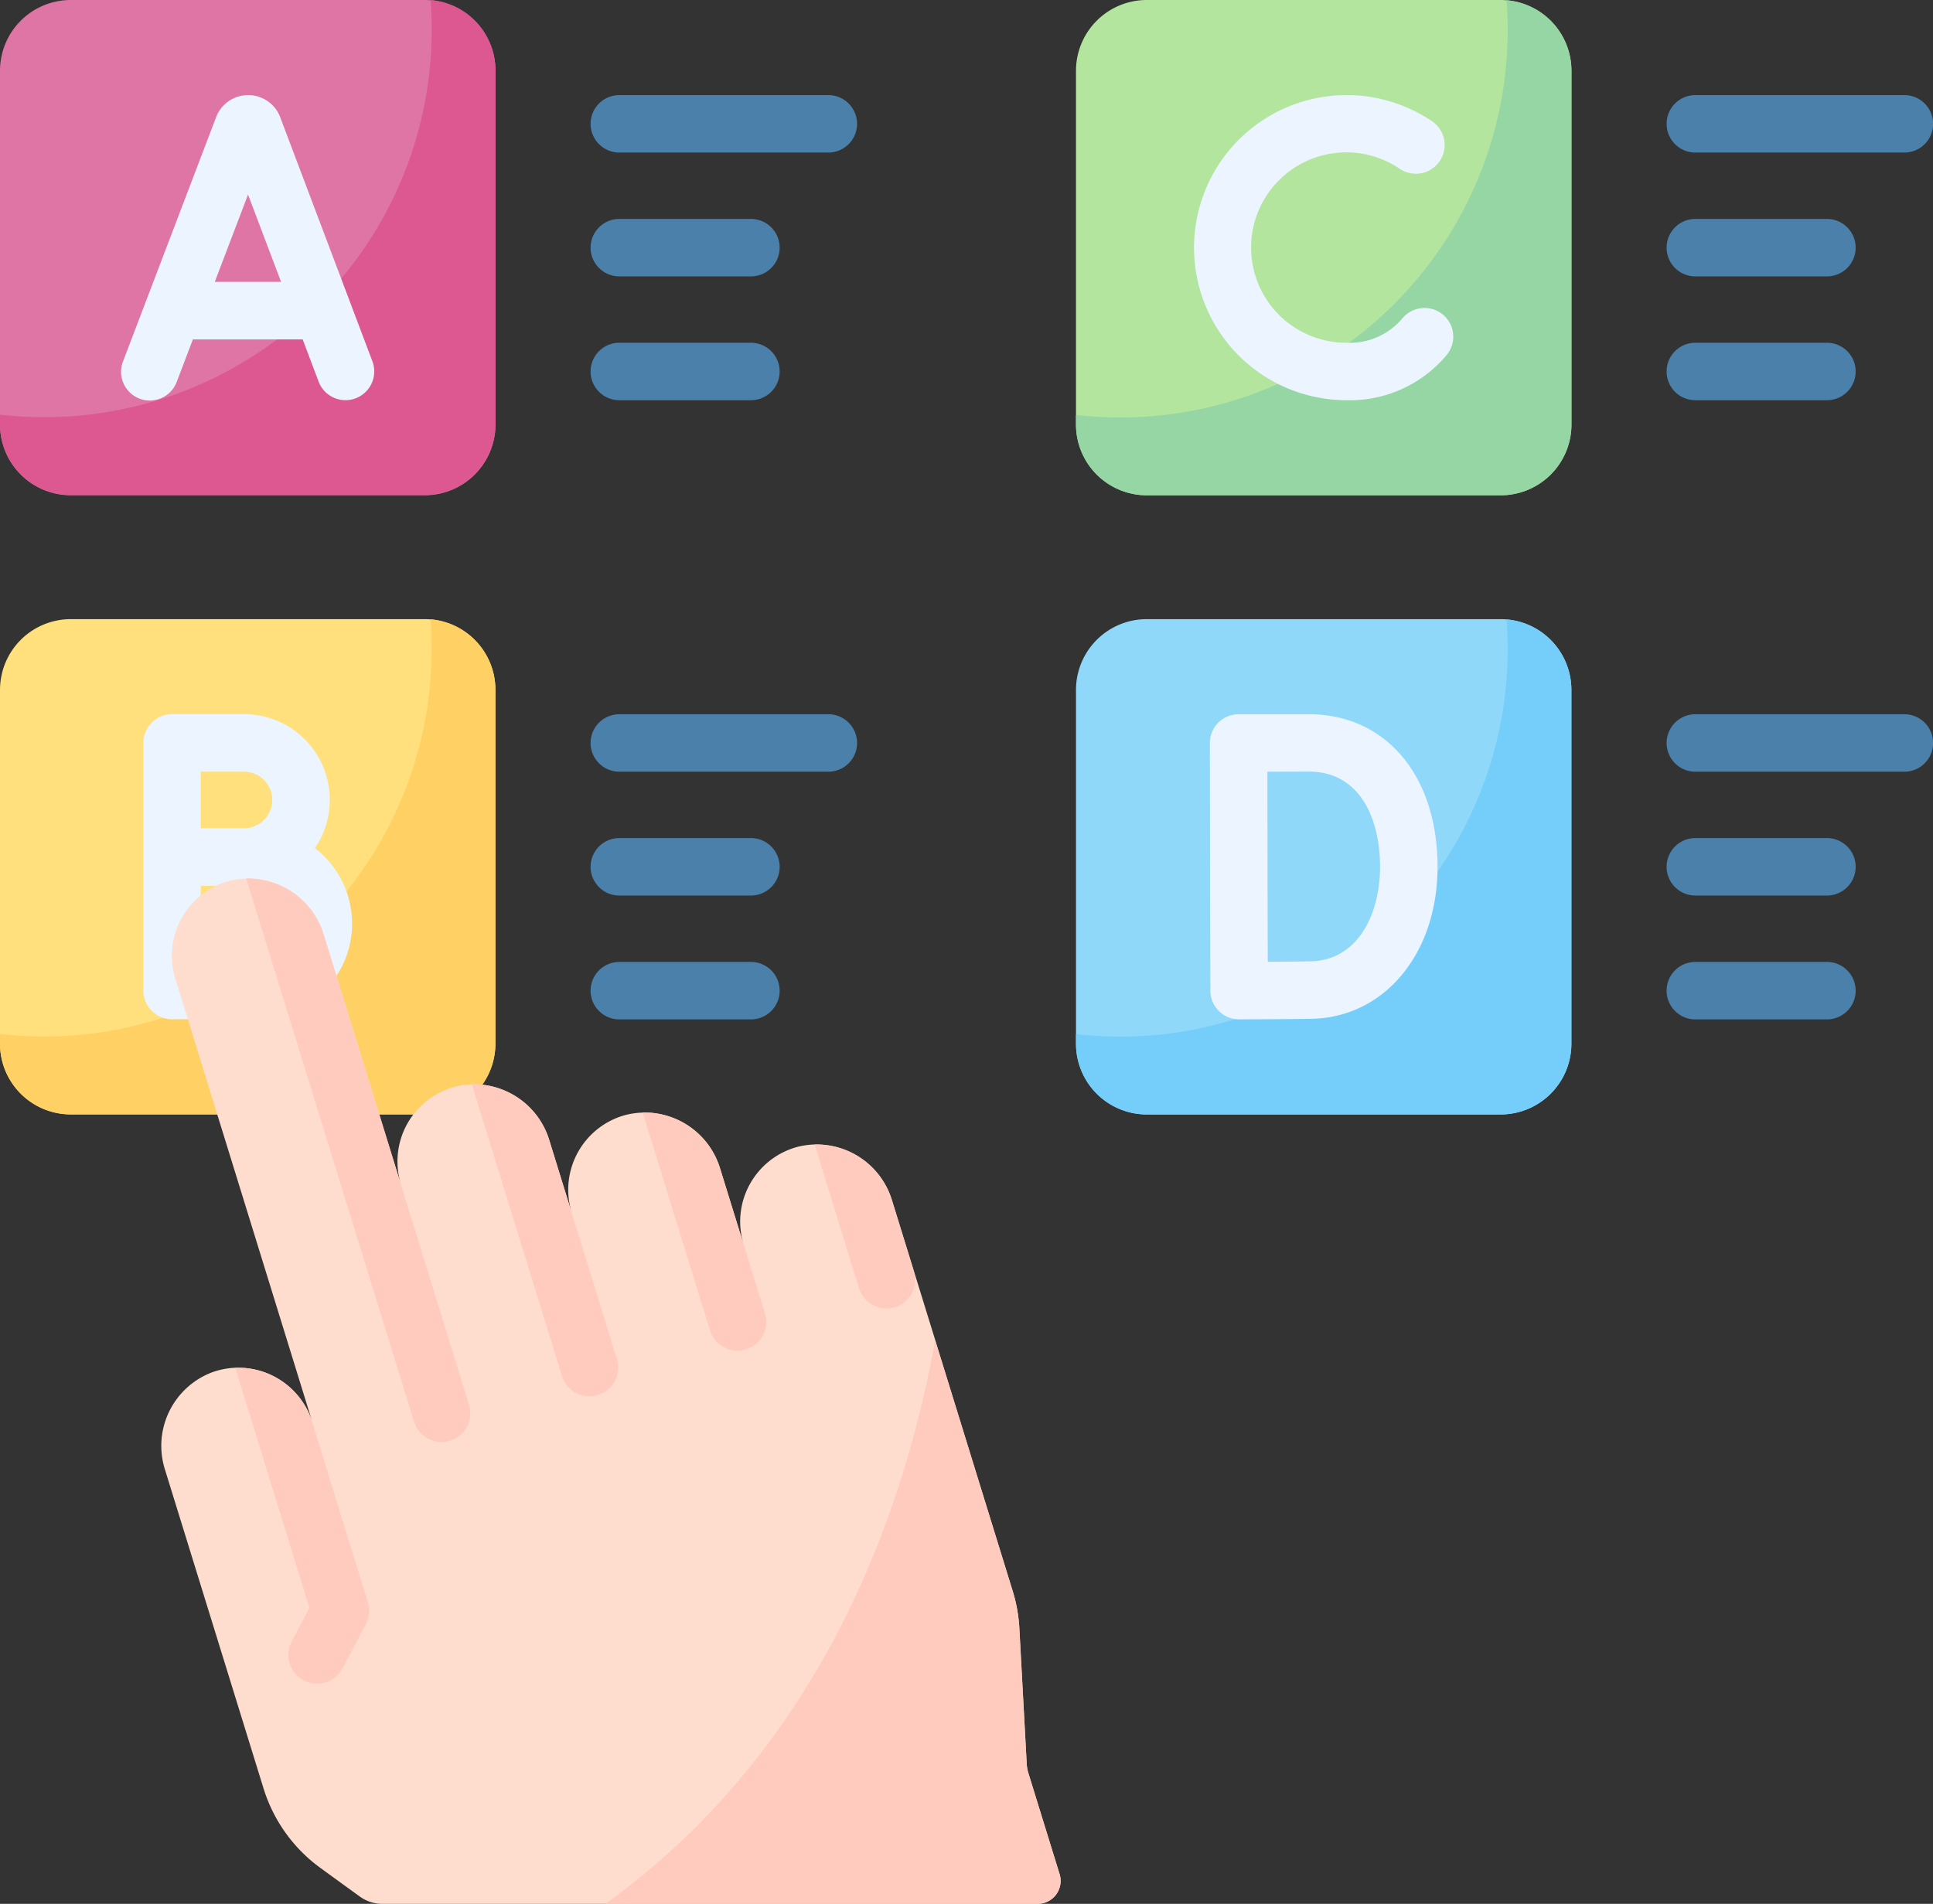 <svg id="choose" xmlns="http://www.w3.org/2000/svg" width="99.479" height="98" viewBox="0 0 99.479 98">
  <rect x="0" y="0" width="99.479" height="98" fill="#333333" stroke="none"/>
  <g id="Group_73" data-name="Group 73" transform="translate(0 31.87)">
    <g id="Group_72" data-name="Group 72">
      <g id="Group_70" data-name="Group 70">
        <path id="Path_548" data-name="Path 548" d="M21.854,193.33H3.642A3.642,3.642,0,0,1,0,189.688V171.476a3.642,3.642,0,0,1,3.642-3.642H21.854a3.642,3.642,0,0,1,3.642,3.642v18.211a3.642,3.642,0,0,1-3.642,3.642Z" transform="translate(0 -167.834)" fill="#ffe07d"/>
      </g>
      <g id="Group_71" data-name="Group 71" transform="translate(0 0.008)">
        <path id="Path_549" data-name="Path 549" d="M22.161,167.874q.058.759.058,1.533A19.943,19.943,0,0,1,0,189.218v.494a3.642,3.642,0,0,0,3.642,3.642H21.855a3.642,3.642,0,0,0,3.642-3.642V171.5A3.641,3.641,0,0,0,22.161,167.874Z" transform="translate(-0.001 -167.874)" fill="#ffd064"/>
      </g>
    </g>
  </g>
  <path id="Path_550" data-name="Path 550" d="M46.8,199.924a4.41,4.41,0,0,0-3.645-6.9h-3.7a1.479,1.479,0,0,0-1.479,1.479v12.748a1.479,1.479,0,0,0,1.479,1.479h.007s3.4-.015,4.343-.015a4.907,4.907,0,0,0,3-8.795Zm-3.645-3.938a1.454,1.454,0,0,1,0,2.909l-2.224,0v-2.912Zm.647,9.775c-.527,0-1.827,0-2.871.009v-3.911l2.871,0a1.952,1.952,0,1,1,0,3.9Z" transform="translate(-30.598 -156.263)" fill="#ecf4ff"/>
  <g id="Group_75" data-name="Group 75">
    <g id="Group_74" data-name="Group 74" transform="translate(0 0)">
      <path id="Path_551" data-name="Path 551" d="M21.854,29.3H3.642A3.642,3.642,0,0,1,0,25.66V7.448A3.642,3.642,0,0,1,3.642,3.806H21.854A3.642,3.642,0,0,1,25.5,7.448V25.66A3.642,3.642,0,0,1,21.854,29.3Z" transform="translate(0 -3.806)" fill="#df75a5"/>
      <path id="Path_552" data-name="Path 552" d="M22.161,3.806q.058.759.058,1.533A19.941,19.941,0,0,1,2.277,25.28,20.1,20.1,0,0,1,0,25.15v.494a3.642,3.642,0,0,0,3.642,3.642H21.855A3.642,3.642,0,0,0,25.5,25.644V7.433A3.641,3.641,0,0,0,22.161,3.806Z" transform="translate(-0.001 -3.806)" fill="#dd5790"/>
    </g>
  </g>
  <g id="Group_80" data-name="Group 80" transform="translate(55.374)">
    <g id="Group_77" data-name="Group 77" transform="translate(0 0)">
      <g id="Group_76" data-name="Group 76">
        <path id="Path_553" data-name="Path 553" d="M306.854,29.3H288.642A3.642,3.642,0,0,1,285,25.66V7.448a3.642,3.642,0,0,1,3.642-3.642h18.211A3.642,3.642,0,0,1,310.5,7.448V25.66A3.642,3.642,0,0,1,306.854,29.3Z" transform="translate(-285 -3.806)" fill="#b3e59f"/>
        <path id="Path_554" data-name="Path 554" d="M307.161,3.885q.058.759.058,1.533a19.941,19.941,0,0,1-19.941,19.941,20.1,20.1,0,0,1-2.276-.13v.494a3.642,3.642,0,0,0,3.642,3.642h18.211a3.642,3.642,0,0,0,3.642-3.642V7.512a3.641,3.641,0,0,0-3.336-3.627Z" transform="translate(-285.001 -3.87)" fill="#95d6a4"/>
      </g>
    </g>
    <g id="Group_79" data-name="Group 79" transform="translate(0 31.87)">
      <g id="Group_78" data-name="Group 78">
        <path id="Path_555" data-name="Path 555" d="M306.854,193.331H288.642A3.642,3.642,0,0,1,285,189.689V171.477a3.642,3.642,0,0,1,3.642-3.642h18.211a3.642,3.642,0,0,1,3.642,3.642v18.211A3.642,3.642,0,0,1,306.854,193.331Z" transform="translate(-285 -167.835)" fill="#90d8f9"/>
        <path id="Path_556" data-name="Path 556" d="M307.161,167.914q.058.759.058,1.533a19.941,19.941,0,0,1-19.941,19.941,20.146,20.146,0,0,1-2.276-.13v.494a3.642,3.642,0,0,0,3.642,3.642h18.211a3.642,3.642,0,0,0,3.642-3.642V171.541A3.641,3.641,0,0,0,307.161,167.914Z" transform="translate(-285.001 -167.899)" fill="#75cef9"/>
      </g>
    </g>
  </g>
  <path id="Path_557" data-name="Path 557" d="M45.025,42.7,40.281,30.136l-.016-.04A1.762,1.762,0,0,0,38.631,29h0a1.761,1.761,0,0,0-1.634,1.1l-.013.033L32.195,42.7a1.479,1.479,0,1,0,2.764,1.053l.829-2.178h5.65l.82,2.173A1.479,1.479,0,1,0,45.025,42.7Zm-8.11-4.087,1.711-4.493,1.7,4.493Z" transform="translate(-25.861 -24.105)" fill="#ecf4ff"/>
  <g id="Group_81" data-name="Group 81" transform="translate(30.391 4.895)">
    <path id="Path_558" data-name="Path 558" d="M168.653,31.958H157.9a1.479,1.479,0,0,1,0-2.958h10.756a1.479,1.479,0,0,1,0,2.958Z" transform="translate(-156.418 -29)" fill="#4a80aa"/>
    <path id="Path_559" data-name="Path 559" d="M164.669,64.765H157.9a1.479,1.479,0,1,1,0-2.958h6.772a1.479,1.479,0,0,1,0,2.958Z" transform="translate(-156.418 -55.433)" fill="#4a80aa"/>
    <path id="Path_560" data-name="Path 560" d="M164.669,97.57H157.9a1.479,1.479,0,1,1,0-2.958h6.772a1.479,1.479,0,0,1,0,2.958Z" transform="translate(-156.418 -81.864)" fill="#4a80aa"/>
    <path id="Path_561" data-name="Path 561" d="M168.653,195.988H157.9a1.479,1.479,0,0,1,0-2.958h10.756a1.479,1.479,0,0,1,0,2.958Z" transform="translate(-156.418 -161.16)" fill="#4a80aa"/>
    <path id="Path_562" data-name="Path 562" d="M164.669,228.793H157.9a1.479,1.479,0,1,1,0-2.958h6.772a1.479,1.479,0,0,1,0,2.958Z" transform="translate(-156.418 -187.591)" fill="#4a80aa"/>
    <path id="Path_563" data-name="Path 563" d="M164.669,261.6H157.9a1.479,1.479,0,0,1,0-2.958h6.772a1.479,1.479,0,0,1,0,2.958Z" transform="translate(-156.418 -214.022)" fill="#4a80aa"/>
  </g>
  <g id="Group_83" data-name="Group 83" transform="translate(61.448 4.895)">
    <g id="Group_82" data-name="Group 82">
      <path id="Path_564" data-name="Path 564" d="M324.117,44.706a7.853,7.853,0,1,1,4.392-14.364,1.479,1.479,0,1,1-1.656,2.451,4.9,4.9,0,1,0-2.736,8.955A3.54,3.54,0,0,0,327,40.478a1.479,1.479,0,0,1,2.267,1.9,6.49,6.49,0,0,1-5.149,2.328Z" transform="translate(-316.264 -29)" fill="#ecf4ff"/>
    </g>
  </g>
  <g id="Group_85" data-name="Group 85" transform="translate(62.264 36.765)">
    <g id="Group_84" data-name="Group 84">
      <path id="Path_565" data-name="Path 565" d="M321.965,208.735a1.479,1.479,0,0,1-1.479-1.474s-.017-4.621-.017-6.393c0-1.454-.009-6.357-.009-6.357a1.479,1.479,0,0,1,1.479-1.482h3.611c3.964,0,6.627,3.156,6.627,7.853,0,4.468-2.732,7.759-6.5,7.825-1.028.018-3.6.028-3.71.028Zm1.456-12.748c0,1.568.007,3.943.007,4.881,0,1.123.007,3.394.011,4.9.786,0,1.69-.012,2.191-.02,2.479-.043,3.589-2.476,3.589-4.867,0-2.367-.964-4.9-3.669-4.9Z" transform="translate(-320.46 -193.029)" fill="#ecf4ff"/>
    </g>
  </g>
  <path id="Path_566" data-name="Path 566" d="M453.651,31.958H442.9a1.479,1.479,0,1,1,0-2.958h10.756a1.479,1.479,0,1,1,0,2.958Z" transform="translate(-355.651 -24.105)" fill="#4a80aa"/>
  <path id="Path_567" data-name="Path 567" d="M449.668,64.765H442.9a1.479,1.479,0,1,1,0-2.958h6.772a1.479,1.479,0,0,1,0,2.958Z" transform="translate(-355.652 -50.538)" fill="#4a80aa"/>
  <path id="Path_568" data-name="Path 568" d="M449.668,97.57H442.9a1.479,1.479,0,1,1,0-2.958h6.772a1.479,1.479,0,0,1,0,2.958Z" transform="translate(-355.652 -76.969)" fill="#4a80aa"/>
  <path id="Path_569" data-name="Path 569" d="M453.651,195.988H442.9a1.479,1.479,0,1,1,0-2.958h10.756a1.479,1.479,0,1,1,0,2.958Z" transform="translate(-355.651 -156.265)" fill="#4a80aa"/>
  <path id="Path_570" data-name="Path 570" d="M449.668,228.793H442.9a1.479,1.479,0,1,1,0-2.958h6.772a1.479,1.479,0,0,1,0,2.958Z" transform="translate(-355.652 -182.696)" fill="#4a80aa"/>
  <path id="Path_571" data-name="Path 571" d="M449.668,261.6H442.9a1.479,1.479,0,1,1,0-2.958h6.772a1.479,1.479,0,0,1,0,2.958Z" transform="translate(-355.652 -209.127)" fill="#4a80aa"/>
  <g id="Group_86" data-name="Group 86" transform="translate(8.305 45.215)">
    <path id="Path_572" data-name="Path 572" d="M50.929,287.459l2.028,1.472a1.972,1.972,0,0,0,1.158.376H87.839a1.183,1.183,0,0,0,1.13-1.532l-1.607-5.2a1.969,1.969,0,0,1-.085-.474L86.9,275.12a7.965,7.965,0,0,0-.343-1.917l-6.208-20.1a4.046,4.046,0,0,0-4.871-2.762,3.984,3.984,0,0,0-2.77,5.023L71.5,251.462a4.046,4.046,0,0,0-4.871-2.762,3.984,3.984,0,0,0-2.77,5.023l-1.148-3.715a4.046,4.046,0,0,0-4.871-2.762,3.984,3.984,0,0,0-2.77,5.022l-3.97-12.85a4.046,4.046,0,0,0-4.871-2.762,3.984,3.984,0,0,0-2.77,5.023l7.055,22.837a3.984,3.984,0,0,0-5.12-2.585,4.046,4.046,0,0,0-2.464,5.028L48,283.362a7.966,7.966,0,0,0,2.934,4.1Z" transform="translate(-42.743 -236.522)" fill="#ffddce"/>
    <path id="Path_573" data-name="Path 573" d="M160.35,387.859h22.245a1.183,1.183,0,0,0,1.13-1.532l-1.607-5.2a1.97,1.97,0,0,1-.085-.474l-.382-6.979a7.96,7.96,0,0,0-.343-1.916l-3.99-12.915C175.777,367.466,171.6,379.764,160.35,387.859Z" transform="translate(-137.5 -335.074)" fill="#ffcbbe"/>
  </g>
  <g id="Group_87" data-name="Group 87" transform="translate(12.107 45.219)">
    <path id="Path_574" data-name="Path 574" d="M65.206,236.543l8.643,27.977a1.479,1.479,0,0,0,2.826-.873L69.19,239.418a4.08,4.08,0,0,0-3.984-2.875Z" transform="translate(-64.643 -236.541)" fill="#ffcbbe"/>
    <path id="Path_575" data-name="Path 575" d="M124.963,291.044l4.645,15.035a1.479,1.479,0,0,0,2.826-.873l-3.487-11.288a4.08,4.08,0,0,0-3.984-2.875Z" transform="translate(-112.79 -280.453)" fill="#ffcbbe"/>
    <path id="Path_576" data-name="Path 576" d="M170.2,298.53l3.469,11.229a1.479,1.479,0,0,0,2.826-.873l-2.312-7.482A4.08,4.08,0,0,0,170.2,298.53Z" transform="translate(-149.234 -286.484)" fill="#ffcbbe"/>
    <path id="Path_577" data-name="Path 577" d="M215.766,307l2.281,7.383a1.478,1.478,0,0,0,2.855-.761l-1.153-3.732A4.081,4.081,0,0,0,215.766,307Z" transform="translate(-185.95 -293.305)" fill="#ffcbbe"/>
    <path id="Path_578" data-name="Path 578" d="M66.237,368.868a3.98,3.98,0,0,0-3.927-2.692l3.818,12.358-.9,1.7a1.479,1.479,0,1,0,2.615,1.381l1.184-2.242a1.479,1.479,0,0,0,.105-1.127Z" transform="translate(-62.31 -340.986)" fill="#ffcbbe"/>
  </g>
</svg>
